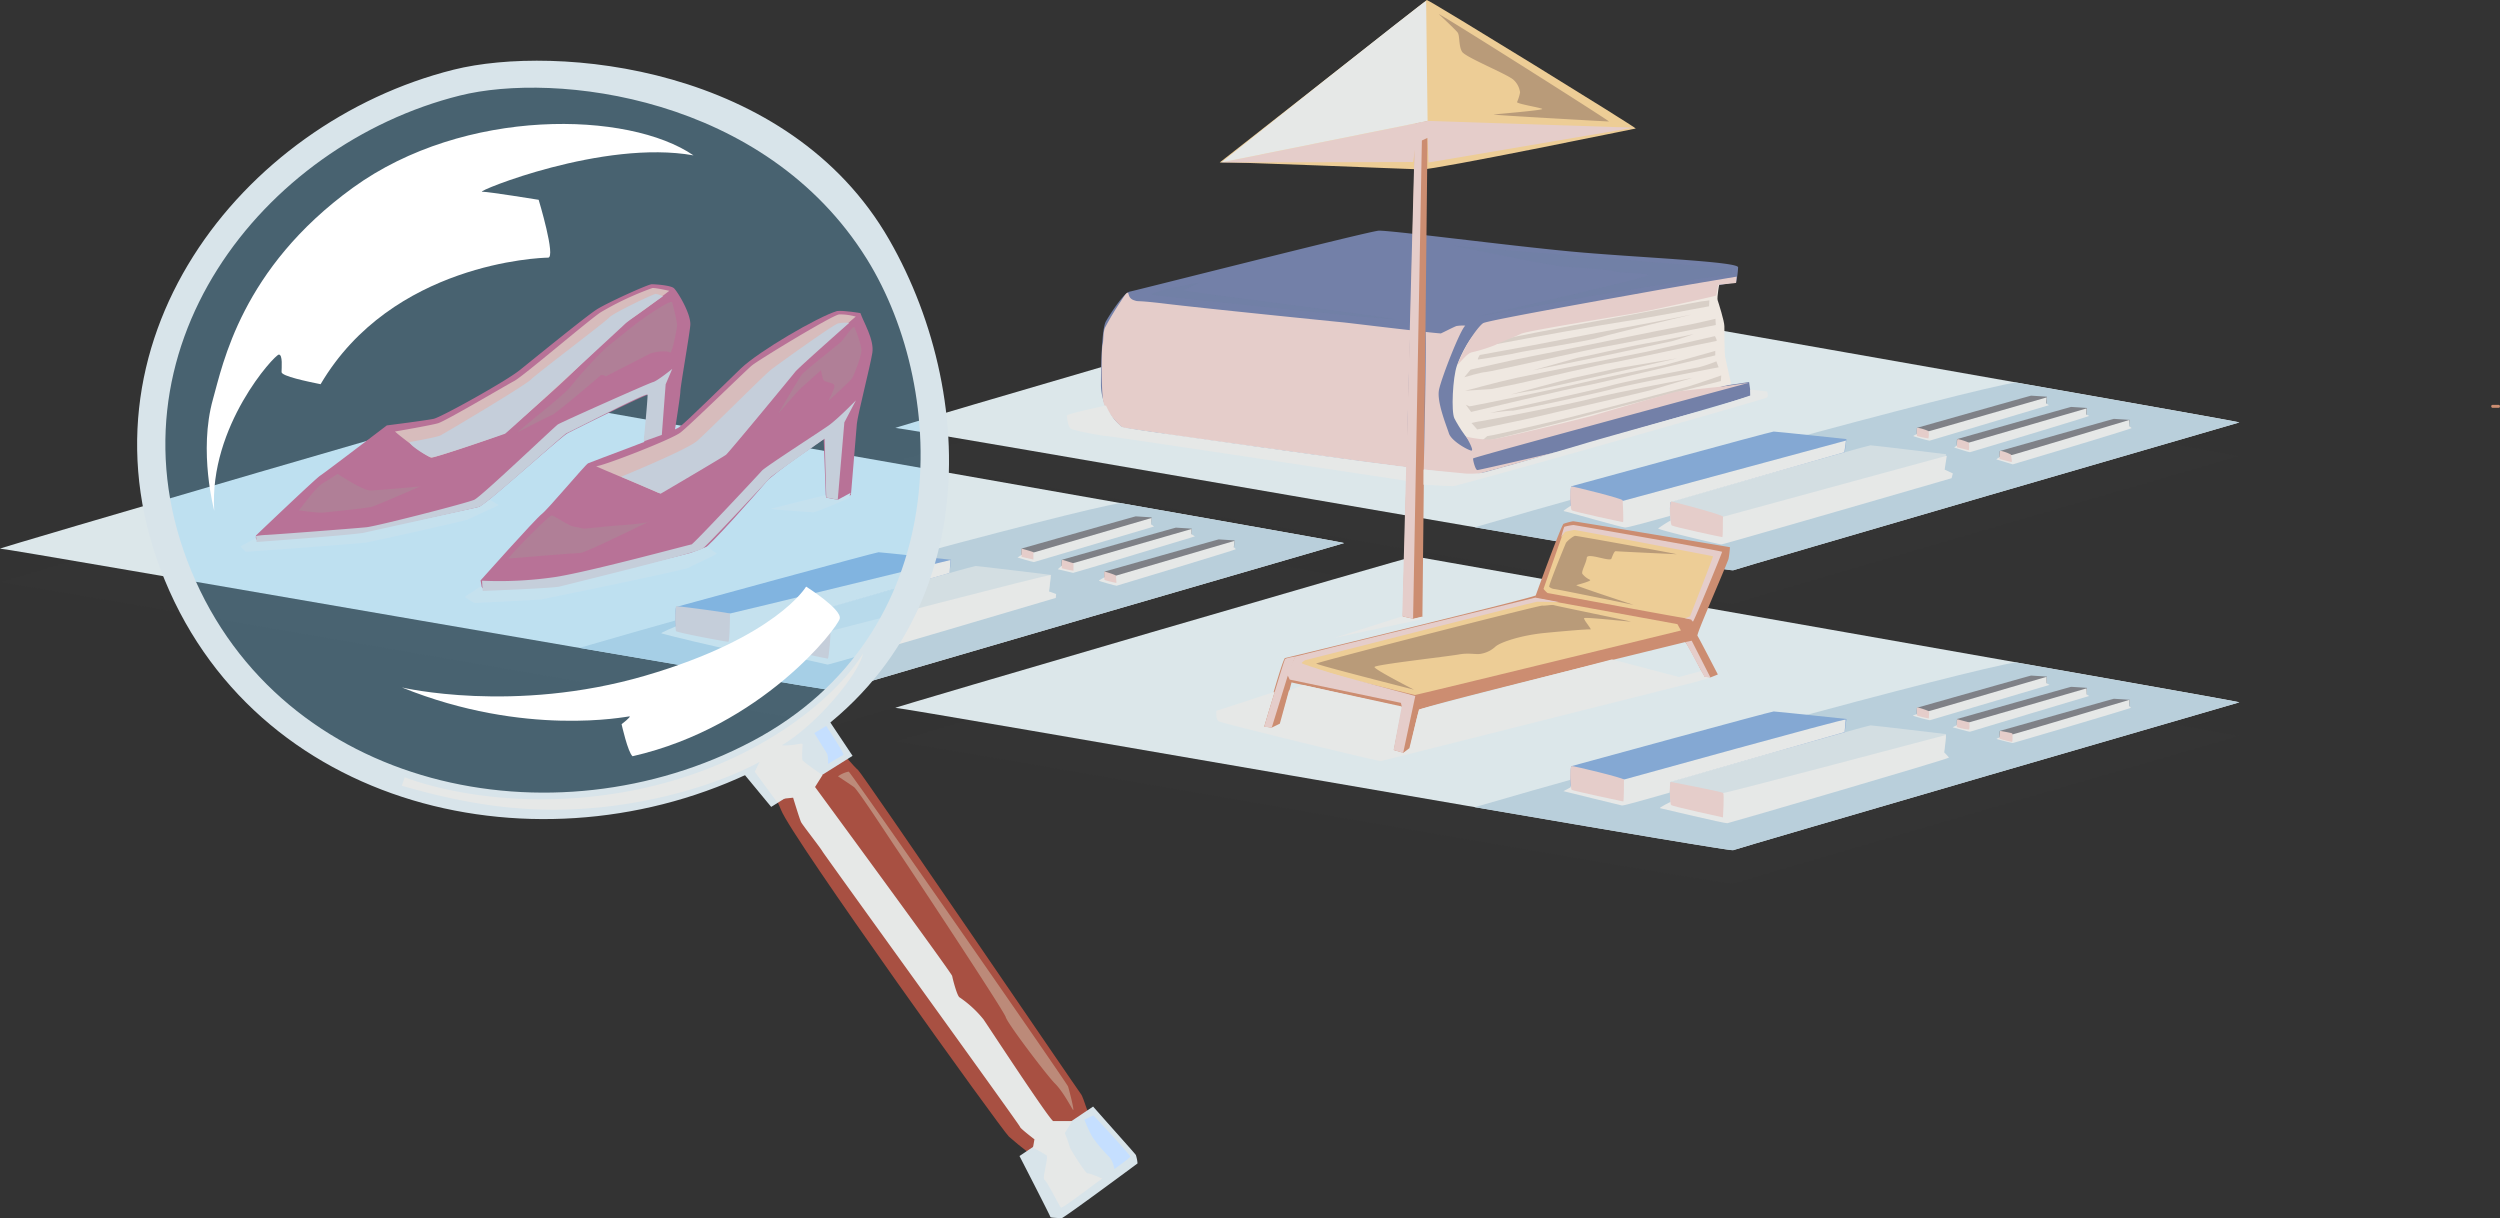 <svg xmlns="http://www.w3.org/2000/svg" viewBox="0 0 839.58 409.15"><rect x="0" y="0" width="839.58" height="409.15" fill="#333333" stroke="none"/><g style="isolation:isolate"><g id="C1"><path d="M307.29,285.92c1.56-.67,169-49.42,170-49.66s-276.3-48.77-277-49S24.05,238.36,25.92,238.13,305.66,286.62,307.29,285.92Z" transform="translate(-25.9 -42.54)" fill="#414244" opacity="0.07"/><path d="M607.93,339.39c1.56-.67,169-49.42,170-49.66s-276.3-48.77-277-49-176.19,51.1-174.33,50.87S606.3,340.09,607.93,339.39Z" transform="translate(-25.9 -42.54)" fill="#414244" opacity="0.07"/><path d="M607.93,245.39c1.56-.67,169-49.43,170-49.66s-276.3-48.77-277-49-176.19,51.1-174.33,50.87S606.3,246.09,607.93,245.39Z" transform="translate(-25.9 -42.54)" fill="#414244" opacity="0.07"/><path d="M435.53,97.09c.8-.38,63.42,2.25,67.87,2.35S575.21,85.7,575.21,85.7L509.08,65.2Z" transform="translate(-25.9 -42.54)" fill="#edcd96"/><path d="M307.29,274.58c1.56-.67,169-49.42,170-49.66s-276.3-48.76-277-49S24.05,227,25.92,226.79,305.66,275.28,307.29,274.58Z" transform="translate(-25.9 -42.54)" fill="#dce7ea"/><path d="M402.24,211.5c-16.31,2.38-138.1,35.81-181.74,48.62,48,8.25,86.19,14.72,86.79,14.46,1.56-.67,169-49.42,170-49.66C477.56,224.84,445.07,219.07,402.24,211.5Z" transform="translate(-25.9 -42.54)" fill="#b9cfdb"/><path d="M252.93,246.38c-.29.9-.59,7.78.3,8.08s17,3.89,17,3.89l74.19-20.64.89-7.18S321.83,228,320.93,228,252.93,246.38,252.93,246.38Z" transform="translate(-25.9 -42.54)" fill="#84a8d3"/><path d="M286.44,251.47c-.3.9-.6,7.78.3,8.08s17.05,3.88,17.05,3.88L378,242.79l.9-7.17s-24.49-3-25.38-3S286.44,251.47,286.44,251.47Z" transform="translate(-25.9 -42.54)" fill="#d3dee2"/><path d="M369,226.75a9.88,9.88,0,0,0,.07,2.84c.2.07,3.88.89,3.88.89l39.48-11.55.2-2.64s-5.11-.34-5.31-.34S369,226.75,369,226.75Z" transform="translate(-25.9 -42.54)" fill="#7f8187"/><path d="M382.49,230.53a9.54,9.54,0,0,0,.07,2.84c.2.07,3.88.89,3.88.89l39.48-11.55.2-2.63s-5.11-.34-5.32-.34S382.49,230.53,382.49,230.53Z" transform="translate(-25.9 -42.54)" fill="#7f8187"/><path d="M396.86,234.48a9.87,9.87,0,0,0,.07,2.84c.21.07,3.88.89,3.88.89l39.48-11.55.2-2.63s-5.11-.34-5.31-.34S396.86,234.48,396.86,234.48Z" transform="translate(-25.9 -42.54)" fill="#7f8187"/><path d="M607.93,328.05c1.56-.67,169-49.42,170-49.66s-276.3-48.77-277-49-176.19,51.1-174.33,50.87S606.3,328.75,607.93,328.05Z" transform="translate(-25.9 -42.54)" fill="#dce7ea"/><path d="M702.87,265c-16.3,2.37-138.09,35.81-181.74,48.62,48,8.25,86.2,14.71,86.8,14.46,1.56-.67,169-49.42,170-49.66C778.2,278.31,745.7,272.54,702.87,265Z" transform="translate(-25.9 -42.54)" fill="#b9cfdb"/><path d="M553.57,299.85c-.3.9-.6,7.78.3,8.08s17,3.89,17,3.89l74.18-20.64L646,284s-23.54-2.53-24.43-2.53S553.57,299.85,553.57,299.85Z" transform="translate(-25.9 -42.54)" fill="#84a8d3"/><path d="M587.07,304.94c-.3.9-.6,7.78.3,8.07s17,3.89,17,3.89l74.19-20.64.89-7.18s-24.48-2.94-25.38-2.94S587.07,304.94,587.07,304.94Z" transform="translate(-25.9 -42.54)" fill="#d3dee2"/><path d="M669.68,280.22a9.55,9.55,0,0,0,.07,2.84c.2.07,3.88.88,3.88.88L713.1,272.4l.21-2.64s-5.11-.34-5.32-.34S669.68,280.22,669.68,280.22Z" transform="translate(-25.9 -42.54)" fill="#7f8187"/><path d="M683.13,284a9.54,9.54,0,0,0,.07,2.84c.2.07,3.88.89,3.88.89l39.47-11.55.21-2.64s-5.12-.34-5.32-.34S683.13,284,683.13,284Z" transform="translate(-25.9 -42.54)" fill="#7f8187"/><path d="M697.5,288a9.54,9.54,0,0,0,.07,2.84c.2.07,3.88.89,3.88.89l39.47-11.55.21-2.63s-5.11-.34-5.32-.34S697.5,288,697.5,288Z" transform="translate(-25.9 -42.54)" fill="#7f8187"/><path d="M607.93,234.05c1.56-.67,169-49.42,170-49.66s-276.3-48.77-277-49-176.19,51.1-174.33,50.87S606.3,234.75,607.93,234.05Z" transform="translate(-25.9 -42.54)" fill="#dce7ea"/><path d="M702.87,171c-16.3,2.37-138.09,35.81-181.74,48.62,48,8.25,86.2,14.71,86.8,14.46,1.56-.67,169-49.42,170-49.66C778.2,184.31,745.7,178.54,702.87,171Z" transform="translate(-25.9 -42.54)" fill="#b9cfdb"/><path d="M553.57,205.85c-.3.9-.6,7.78.3,8.08s17,3.89,17,3.89l74.18-20.64L646,190s-23.54-2.53-24.43-2.53S553.57,205.85,553.57,205.85Z" transform="translate(-25.9 -42.54)" fill="#84a8d3"/><path d="M587.07,210.94c-.3.9-.6,7.78.3,8.07s17,3.89,17,3.89l74.19-20.64.89-7.17s-24.48-3-25.38-3S587.07,210.94,587.07,210.94Z" transform="translate(-25.9 -42.54)" fill="#d3dee2"/><path d="M669.68,186.22a9.55,9.55,0,0,0,.07,2.84c.2.07,3.88.88,3.88.88L713.1,178.4l.21-2.64s-5.11-.34-5.32-.34S669.68,186.22,669.68,186.22Z" transform="translate(-25.9 -42.54)" fill="#7f8187"/><path d="M683.13,190a9.54,9.54,0,0,0,.07,2.84c.2.07,3.88.89,3.88.89l39.47-11.55.21-2.64s-5.12-.34-5.32-.34S683.13,190,683.13,190Z" transform="translate(-25.9 -42.54)" fill="#7f8187"/><path d="M697.5,194a9.54,9.54,0,0,0,.07,2.84c.2.07,3.88.89,3.88.89l39.47-11.55.21-2.63s-5.11-.34-5.32-.34S697.5,194,697.5,194Z" transform="translate(-25.9 -42.54)" fill="#7f8187"/><path d="M314.86,147.69c1,3,4.7,8.9,4,13.35s-4.95,21-5.19,23.74-2,24-2,24l-4.21,2-4.2-.74-.74-20s-16.57,11.13-19.29,14.34-18.79,21.52-21.51,23S220.16,238.44,214,239.43s-26.21,2.22-26.21,1.48-.5-3.46-.5-3.46,18.3-20.53,20.53-22.26,14.59-16.56,15.58-17.06S251.56,187.75,254,186s14.83-14.1,20.77-19.78S300.52,148.93,307,147C309.17,146.7,314.86,147.69,314.86,147.69Z" transform="translate(-25.9 -42.54)" fill="#d34a6b"/><path d="M155.8,185.41s13.11-1.66,15.7-2.21,24.18-12.56,28.8-16.25,22.52-18.28,26-20.49S243.5,138,244.79,138s6.28.37,7.39,1.29,5.91,8.68,5.54,12.55-3.33,20.5-3.33,22.16-2.58,17.72-2.58,17.72l-10,3s2.4-19.39,1.66-19.57-24.92,11.81-27,12.92S189.77,211.26,187,212.74s-36.74,8.49-40.61,8.86-34,3.51-34.35,2.77a4.41,4.41,0,0,1-.18-2s20.12-19.2,21.6-20.12S155.8,185.41,155.8,185.41Z" transform="translate(-25.9 -42.54)" fill="#d34a6b"/><path d="M158.57,187.45c.55.73,11.09,8.81,12.2,8.81s21.43-6.86,23.46-7.78,15.48-12.85,21-18,19.57-19.2,22.53-20.86,12.92-9.42,12.92-9.42-5-1.11-5.72-.92a101.09,101.09,0,0,0-17,7.94c-2.77,1.47-26.22,21.6-29.35,23.26S175.56,183.94,173,184.68,158.57,187.45,158.57,187.45Z" transform="translate(-25.9 -42.54)" fill="#ffb39f"/><path d="M226.15,199.08c1.5.25,25.1-8.86,28.24-11.26s21.79-20.68,24-22.53,27.14-17,29.36-17.17a20.27,20.27,0,0,1,5.54.74s-19,16.25-20.68,18.46-20.86,25.81-22.89,27.47S247.57,208.54,246.83,208,225,198.89,226.15,199.08Z" transform="translate(-25.9 -42.54)" fill="#ffb39f"/><path d="M489,120c5,0,43.19,5,64.46,7s56.15,3.32,56.15,5.32a29.44,29.44,0,0,1-.66,5s-9.3,1.33-9.63,2.33S602,172.5,602,172.5l11.3-1.66.67,4.65s-78.42,22.93-81.75,23.6-11.29,3.65-14.28,2.66-64.13-7.31-78.75-10-34.56-4.66-36.56-6a17.68,17.68,0,0,1-7-14c0-7.64.33-18.94,1.66-21.27s6-9.63,8-10S486.35,120,489,120Z" transform="translate(-25.9 -42.54)" fill="#7380a8"/><path d="M603.31,137.73s-.85,4.78-.57,5.63,2.26,7,2.26,8.73,0,9,.28,10.42,2,9,2,9-81.11,22-84.21,21.69-7.6-7.89-8.73-10.14-.56-13.8.84-17.74,5-10.9,7.52-11.75S603.31,137.73,603.31,137.73Z" transform="translate(-25.9 -42.54)" fill="#efe8e1"/><path d="M525.42,157.46c3.49-.69,28.35-5.69,37.88-7.32s33.46-6.39,34-6.39,2.67-.35,2.67-.35l-.12,2s-22.07,4.18-28.58,5.11-34.5,6-39.61,7-10.11,1.74-10.11,1.74Z" transform="translate(-25.9 -42.54)" fill="#d8cfc7"/><path d="M522.85,161.76c1.74-.35,13.24-2.44,17.66-3.25S574,152,576.29,151.65,594,148.17,594,148.17s-26.14,6.27-30.79,7.67-25.79,4.64-27.42,5.11-13,2.32-13.47,2.32S522.85,161.76,522.85,161.76Z" transform="translate(-25.9 -42.54)" fill="#d8cfc7"/><path d="M519.75,166.68c.46-.12,15.1-3.49,20.1-4.41s47.86-9.76,50.89-10.23S602,149.6,602,149.6l.12,2.09s-34.39,6.86-38.11,7.44-37.75,8.36-39.15,8.36-7.2,1.75-7.2,1.75Z" transform="translate(-25.9 -42.54)" fill="#d8cfc7"/><path d="M517.86,173.78c.35,0,10.23-2.79,17.08-4.3s41.36-8.25,44-8.83,22.89-5.23,22.89-5.23.93,1.63.47,1.63-34.86,7.43-35.79,7.43-25.79,5.7-28.11,6.28-11.74,2.44-11.74,2.44Z" transform="translate(-25.9 -42.54)" fill="#d8cfc7"/><path d="M555.52,162.74c2.33-.35,16.5-3.72,23.24-4.88s16-3.14,16-3.14-6.39,2.21-7.08,2.33-21.27,4.64-23.71,5.11-23.35,4.76-23.35,4.76Z" transform="translate(-25.9 -42.54)" fill="#d8cfc7"/><path d="M525.35,189c2-.13,23.39-5.29,25.65-5.79s38.49-9.93,41.25-10.69,11.7-3.9,11.7-3.9l-.13,1.89s-36.22,9.18-43,11.07-33.07,8.55-33.95,8.67l-3.53.51Z" transform="translate(-25.9 -42.54)" fill="#d8cfc7"/><path d="M522,186.76c.88-.25,16.1-3.27,20.63-4.4s35.71-8.17,38.1-8.93,13.58-4,13.58-4-25.9,4.9-34.08,7-36.47,7.55-37,7.55-3.15.62-3.15.62Z" transform="translate(-25.9 -42.54)" fill="#d8cfc7"/><path d="M526.35,181.23c1.39-.38,34-7.42,40.37-9.18s27.8-5.79,29.68-6.16a49,49,0,0,0,5.91-2l.76,2s-29.43,5.65-35.59,7.29-33,7.42-33.71,7.29S526.35,181.23,526.35,181.23Z" transform="translate(-25.9 -42.54)" fill="#d8cfc7"/><path d="M519.44,179c1.38-.13,33.45-6.8,37.85-7.93s26.41-5.66,27.54-5.91,17.11-4.78,17.11-4.78v1.51s-41.38,9.94-44.27,10.31-37.73,8.68-37.73,8.68l-1.76-2.39Z" transform="translate(-25.9 -42.54)" fill="#d8cfc7"/><path d="M568.86,166.26c5.66-1,20.37-3.39,20.37-3.39s-18.73,4.27-21.63,4.9-25.9,5.91-27.16,6-7.17,1.26-7.17,1.26,19-5.16,20.88-5.54S568.86,166.26,568.86,166.26Z" transform="translate(-25.9 -42.54)" fill="#d8cfc7"/><path d="M457.46,263.54c.83-.17,84-20.38,84.2-21.05s8.69-23.89,9.36-24.06a21.84,21.84,0,0,1,3.17-.84c.67,0,52.68,8.71,52.68,8.71a32.13,32.13,0,0,1-.49,4c-2.89,7.42-10.82,25.22-10.42,25.75s6.85,13,6.85,13l-2.5,1-2-.17s-6-11.86-6.51-11.7-88.55,21.56-89.22,22.73-3.18,13.2-3.18,13.2l-2.17,1.33-3.34-.83,3-14.54-37.26-8.35-3.68,14-2.67,1.5-3-.5S456.62,263.71,457.46,263.54Z" transform="translate(-25.9 -42.54)" fill="#cc8d71"/><polygon points="471.11 207.39 474.66 207.89 477.69 207.13 479.47 39.79 475.42 39.79 471.11 207.39" fill="#cc8d71"/><path d="M865,178.5h-2c-.64,0-.61,1,0,1h2c.64,0,.61-1,0-1Z" transform="translate(-25.9 -42.54)" fill="#cc8d71"/><path d="M505.07,42.54c1.2.2,70.94,43.16,70.14,43.16s-59.35-4.2-60.15-4.4-79.53,15.79-79.53,15.79Z" transform="translate(-25.9 -42.54)" fill="#edcd96"/><path d="M554.05,219.68a15.1,15.1,0,0,0-2.79.74c-.15.22-7,19.9-7,19.9s1.18,1.4,1.47,1.4,48,9,48.19,8.74,8.74-21.89,8.52-22.11S554.05,219.68,554.05,219.68Z" transform="translate(-25.9 -42.54)" fill="#edcd96"/><path d="M590.41,254.28s-89,21.74-89.32,21.66l-40.54-9.84a18.18,18.18,0,0,1,1.83-2.79c.3-.07,78.3-19.61,78.67-19.61s3.07.19,3.07.19l45.11,8.26Z" transform="translate(-25.9 -42.54)" fill="#edcd96"/></g><g id="S" style="mix-blend-mode:multiply"><path d="M111.81,223.29,106.73,226s1.35,1.83,2,1.83,38.65-2.84,40.21-3.1,33.31-7.33,34-7.72,10.42-4.82,10.42-4.82l-3-1.82-3.46,2.39s-34.17,7.51-40.29,8.29-30.07,3-34.37,3Z" transform="translate(-25.9 -42.54)" fill="#e6e8e7"/><path d="M311.57,208.05l-.6,1.78s-10.86,4.74-11.85,4.74-14.81-1-14.22-1.19,18.17-4.54,18.17-4.54l.29.81,3.88.74Z" transform="translate(-25.9 -42.54)" fill="#e6e8e7"/><path d="M187.34,239.46,182,243s2.77,2,3.56,2,20.93-1,22.12-1.19,48.39-9.87,49.57-10.66,9.88-4.55,9.29-4.74a21.82,21.82,0,0,1-3-2.37s-4.54,1.77-5.72,2.17-40.69,10.07-44.25,10.47-24.88,2-24.88,2Z" transform="translate(-25.9 -42.54)" fill="#e6e8e7"/><path d="M307.24,210.39l2.22-26,3.88-7.39s-6.1,6.28-9.24,8.49-21.23,13.85-22.34,15.14-23.08,24.75-23.63,24.75-33,8.86-45.42,10.89a129,129,0,0,1-24.93,1.29L188,241s23.82-.92,25.85-1.48,46-11.26,48-12.74,22.16-23.26,22.9-24,18.09-12.92,18.09-12.92l.55,19.75Z" transform="translate(-25.9 -42.54)" fill="#e5cdca"/><path d="M234.49,202.64s22-9,25.48-12,22.53-22.15,24.93-24,20.87-15.14,22.53-15.51a14,14,0,0,1,3.69-.18S294,166.08,293,167.37s-22.34,27.14-23.26,27.88-22,13.11-22,13.11Z" transform="translate(-25.9 -42.54)" fill="#e5cdca"/><path d="M248.16,188.6l1.29-17,2.21-5.17s-5,4.06-6.46,4.43-30.83,13.48-31.94,14.21-25.67,24.19-28.07,25.3-32.68,8.86-36.19,9.23-32.49,2.59-33.79,2.59a23.91,23.91,0,0,0-3.32.37l.19,2s33.05-2.4,36.19-3.14,36.19-7.94,38.59-8.68,28.62-24.56,29.35-24.74,27-13.85,27.15-12.93-1.3,15.7-1.3,15.7Z" transform="translate(-25.9 -42.54)" fill="#e5cdca"/><path d="M163.49,191s9.11-1.62,10.32-2.23S202,172.17,204.19,170s25.11-19.44,26.33-20.86,14.78-7.9,15.59-7.9a8.16,8.16,0,0,1,2.43.81s-11.75,8.3-12.56,9.11-39.89,36.86-40.5,37.06-23.29,8.1-24.7,7.9S163.28,192,163.49,191Z" transform="translate(-25.9 -42.54)" fill="#e5cdca"/><path d="M304.72,254.47c.33,0,73.94-19.32,74-18.77s-.54,5.46-.54,5.46l2.4.87-.11,1.31s-76.22,22.6-76.65,22.39-21.62-4.7-21.62-4.7l3.82-2.62,18,3.39S304.39,254.47,304.72,254.47Z" transform="translate(-25.9 -42.54)" fill="#e6e8e7"/><path d="M253,252.84s-5.35,2.19-5,2.4S269,260.48,270,260.38s15.83-4.7,15.83-4.7l.76-4,58.2-16.71.33-4.36s-72.94,17.8-73.38,17.8S253,252.84,253,252.84Z" transform="translate(-25.9 -42.54)" fill="#e6e8e7"/><path d="M252.9,246.17c.06-.25,18,2.18,18.11,2.43s-.08,9.39-.5,9.47-17.44-3.1-17.61-3.6A33.71,33.71,0,0,1,252.9,246.17Z" transform="translate(-25.9 -42.54)" fill="#e5cdca"/><path d="M286.44,251.28c.42-.06,17.95,3,18.28,3.19s-.49,9.22-.78,9.27-17.17-3.57-17.59-4S285.85,251.36,286.44,251.28Z" transform="translate(-25.9 -42.54)" fill="#e5cdca"/><path d="M679.7,195.59l-.73,4.65,2.76,1.3-.43,1.6S604.7,225.38,604,225.38s-21.51-4.94-21.22-5.38a37.77,37.77,0,0,1,4.07-2.61l17.73-1.31Z" transform="translate(-25.9 -42.54)" fill="#e6e8e7"/><path d="M645.83,190.5l-75.28,20.35-17,1.45s-3,1.89-2.47,1.89,19.48,5.52,20.64,5.52,15-3.92,15-3.92-.14-4.51.29-4.65,58.28-16.72,58.28-16.72Z" transform="translate(-25.9 -42.54)" fill="#e6e8e7"/><path d="M553.66,205.9c.71,0,17.13,4.08,17.19,4.67s.35,7.32.11,7.32-16.77-3.54-17.24-4S552.89,206.2,553.66,205.9Z" transform="translate(-25.9 -42.54)" fill="#e5cdca"/><path d="M587.15,210.92c.23,0,17.57,4.52,17.41,5.16s.07,6.83-.29,6.83-16.59-3.48-17-3.95S586.38,211.46,587.15,210.92Z" transform="translate(-25.9 -42.54)" fill="#e5cdca"/><path d="M679.3,289.4S605.35,309,604.61,308.85s-17.72,3-17.72,3-4.08,2-3.46,2.11S605.1,319.13,606,319s74.69-21.68,74.44-22.05-1.61-1.74-1.61-1.74S679.67,289.15,679.3,289.4Z" transform="translate(-25.9 -42.54)" fill="#e6e8e7"/><path d="M553.7,305.63s17.34-1.24,17.83-1.36,74.2-20.57,74.2-20.07-.37,4.21-.37,4.21L587,305.13l-.37,3.59s-15.36,4.46-16,4.34-19.7-4.83-19.7-4.83l2.36-1.24Z" transform="translate(-25.9 -42.54)" fill="#e6e8e7"/><path d="M553.72,299.82c.72-.08,17.56,4,17.56,4.54s0,7.34-.24,7.34-16.92-3.59-17.32-3.91S552.85,300,553.72,299.82Z" transform="translate(-25.9 -42.54)" fill="#e5cdca"/><path d="M587,305.13s17.17,3.26,17.59,3.72-.07,8.2-.07,8.2-16.91-3.67-17.39-4.15S586.48,305.18,587,305.13Z" transform="translate(-25.9 -42.54)" fill="#e5cdca"/><path d="M396.77,236.45s-2,1-1.78,1.15,5.65,1.71,5.91,1.65,40-12.07,40-12.26-.64-.64-.64-.64l.19-2.16-39.83,11.69Z" transform="translate(-25.9 -42.54)" fill="#e6e8e7"/><path d="M382.41,232.58l4.51-1.08,39.13-11.31-.06,1.72,1.21.76S386.48,235,386.29,234.93s-5.15-1.21-5.15-1.21Z" transform="translate(-25.9 -42.54)" fill="#e6e8e7"/><path d="M369.14,228.77l-1.53,1s5.27,1.59,5.53,1.53l40.34-11.95-1-.69.13-2.16L373.33,228Z" transform="translate(-25.9 -42.54)" fill="#e6e8e7"/><path d="M713.24,176S674,187.32,673.83,187.32s-4.13,1-4.13,1-1.4.57-1.21.7a50.29,50.29,0,0,0,5.4,1.52c.25-.06,40.11-11.93,40.11-11.93l-1-.64Z" transform="translate(-25.9 -42.54)" fill="#e6e8e7"/><path d="M726.64,179.7l-39.29,11.42-4.19,1-1,.7s5,1.65,5.33,1.58,40.12-12,40-12.18a3.13,3.13,0,0,0-1-.45Z" transform="translate(-25.9 -42.54)" fill="#e6e8e7"/><path d="M741,183.57s-39,11.74-39.29,11.74-4.06.64-4.06.64-1.46.82-1.27.89l5.46,1.65s40.11-11.94,39.92-12.19a3.32,3.32,0,0,0-.76-.57Z" transform="translate(-25.9 -42.54)" fill="#e6e8e7"/><path d="M713.21,269.86c-.22,0-39,11.43-39.27,11.43s-4.29,1.12-4.29,1.12-1.4.33-1.28.5a49.71,49.71,0,0,0,5.63,1.51l40.21-11.88-1.05-.56Z" transform="translate(-25.9 -42.54)" fill="#e6e8e7"/><path d="M726.65,273.71s-39.32,11.43-39.49,11.43-4.07.95-4.07.95-1.56.67-1.34.73,5.52,1.56,5.75,1.45,40-12,40-12l-.84-.51Z" transform="translate(-25.9 -42.54)" fill="#e6e8e7"/><path d="M741.05,277.56s-39,11.65-39.22,11.6-4.35,1-4.35,1-1.22.5-1.06.56,5.08,1.39,5.47,1.34,39.77-11.66,39.66-11.83a4.77,4.77,0,0,0-.62-.55Z" transform="translate(-25.9 -42.54)" fill="#e6e8e7"/><path d="M369,226.74c.21.14,3.95,1.1,3.95,1.3v2.41l-3.95-.87A17.94,17.94,0,0,1,369,226.74Z" transform="translate(-25.9 -42.54)" fill="#e5cdca"/><path d="M382.59,230.5l3.81,1.2v2.51a31.45,31.45,0,0,1-3.86-.82A9.49,9.49,0,0,1,382.59,230.5Z" transform="translate(-25.9 -42.54)" fill="#e5cdca"/><path d="M396.84,234.48s3.68,1.05,3.8,1.4a18.86,18.86,0,0,1,.18,2.43,33.12,33.12,0,0,1-4-1C396.78,237.07,396.65,234.29,396.84,234.48Z" transform="translate(-25.9 -42.54)" fill="#e5cdca"/><path d="M669.76,280.09a24.48,24.48,0,0,1,4,1.33c.05.22-.11,2.4-.11,2.4a35.59,35.59,0,0,1-3.9-.95C669.71,282.7,669.48,280.09,669.76,280.09Z" transform="translate(-25.9 -42.54)" fill="#e5cdca"/><path d="M683.18,284.09s3.85,1,4,1.05.25,2.41-.09,2.41a20.05,20.05,0,0,1-4-.84A9.75,9.75,0,0,1,683.18,284.09Z" transform="translate(-25.9 -42.54)" fill="#e5cdca"/><path d="M697.59,288s3.9.67,4.07.84.16,2.89-.06,2.84a31.35,31.35,0,0,1-4.17-1.06C697.37,290.38,697.59,288,697.59,288Z" transform="translate(-25.9 -42.54)" fill="#e5cdca"/><path d="M669.79,186.18a15.24,15.24,0,0,1,3.79,1.15,7,7,0,0,1-.05,2.45,30.7,30.7,0,0,1-3.84-.82C669.64,188.82,669.5,186.18,669.79,186.18Z" transform="translate(-25.9 -42.54)" fill="#e5cdca"/><path d="M683.31,190a16.6,16.6,0,0,1,3.78,1.2c.1.24.2,2.63-.09,2.54s-3.88-1-3.88-1S683.07,190,683.31,190Z" transform="translate(-25.9 -42.54)" fill="#e5cdca"/><path d="M697.59,193.9a13.75,13.75,0,0,1,3.65,1.29c0,.24.48,2.5.19,2.5s-4-1-4-1A19.17,19.17,0,0,1,697.59,193.9Z" transform="translate(-25.9 -42.54)" fill="#e5cdca"/><path d="M499.52,153.43c-9-1-20.86-2.47-22.65-2.64-2.9-.27-47.9-4.83-59.22-6.21s-9-.55-11-1.24-1.52-2.49-2.07-2.49-1.66,1.94-2.48,3.18a98.76,98.76,0,0,0-5.11,8.56c-.69,1.65-.42,4.14-.83,5.8s-.41,15.87.28,19.05,5.66,8.42,6.62,8.69,13.39,1.94,14.36,2.21,47.77,6.63,50.11,7c1.31.23,17,2.3,30.88,4.09C498.38,189.8,499.37,158,499.52,153.43Z" transform="translate(-25.9 -42.54)" fill="#e5cdca"/><path d="M520.63,196.49c.14-.42,92.63-25.4,92.63-25.4l-8.83,1.24s-14.5,1.52-15.74,1.79-24.71,7-26.92,7.73-30.51,7.6-34.24,8.15-9.24-.83-9.24-.83,2.76,4.69,1.79,4.69-6.76-3.17-7.59-5.79-4.14-10.63-3.32-14.64,7.18-20.29,8.84-21.53a12.28,12.28,0,0,0-3,.14c-.83.27-4.83,2.34-5.24,2.48-.11,0-2.11-.17-5.06-.5.17,7.84-.47,37.29-.67,46.17,8.62,1.1,15.49,2,15.94,2,1.24,0,29.41-8,29.41-8s-26.65,6.21-27.34,6.21S520.49,196.9,520.63,196.49Z" transform="translate(-25.9 -42.54)" fill="#e5cdca"/><path d="M609.12,135.44s-21.49,3.59-29.47,5.05-54.2,9.61-55.67,10.58-5.86,6.68-8.62,14c1.14-1,3.25-3.91,4.88-4.23a51,51,0,0,0,7.81-2.44c.65-.49,6.68-2.77,8.63-3.75s31.42-5.69,38.74-7,24.91-5.37,24.91-5.37l1.95-.49.65-3.58,6-.65Z" transform="translate(-25.9 -42.54)" fill="#e5cdca"/><path d="M613.67,173.37l5.7.65s.49,1.47,0,2-103.85,29.78-105.48,29.78-9.93-.48-9.93-.48l0-5.09s12.66,1.18,14,1.34a29.15,29.15,0,0,0,6.35-.32c1.63-.33,32.88-9.44,34.35-9.93s35.48-10.09,38.08-10.58,16.93-5.37,16.93-5.37Z" transform="translate(-25.9 -42.54)" fill="#e6e8e7"/><path d="M397.34,178.74s-13.34,2.77-13.18,3.42.32,3.75,1.46,4.4S396.37,189,397.67,189,498.1,204,498.1,204l.26-4.5s-95.16-13.08-96-13.56A21.46,21.46,0,0,1,397.34,178.74Z" transform="translate(-25.9 -42.54)" fill="#e6e8e7"/><path d="M597.23,267.9l-7.47,2L567.24,264l-64.81,16.8-3.21,13-2.09,1.6-3.21-1,2.73-14.61-33.23-7.22-4.66,1.92-3.05,11.08L453,286.89l-2.57-.33L454,274.85l-19.59,6.42s-.32,2.89.81,3.53,53.45,13.48,54.42,13.32,101.09-25.45,103-25.87c2.08-.46,7.76-2.19,7.76-2.19l-2-.22A11,11,0,0,0,597.23,267.9Z" transform="translate(-25.9 -42.54)" fill="#e6e8e7"/><polygon points="470.93 206.97 474.56 207.81 477.57 207.09 477.09 208.05 448.15 214.22 470.93 206.97" fill="#e6e8e7"/><path d="M604.24,227.87c-.13.65-9.46,23.46-9.78,23.4s-.58-.64-.58-.64l-2.17-.51a7.6,7.6,0,0,0,1.79-.64c.06-.19,7.87-20.08,7.67-20.14s-46-8.89-46.61-8.82-2.88.57-3.07.64a22.83,22.83,0,0,0-1.41,1.91c.2-.32,1-3.51,1.22-3.64a22.41,22.41,0,0,1,3-.58C554.62,218.85,604.3,227.55,604.24,227.87Z" transform="translate(-25.9 -42.54)" fill="#e5cdca"/><path d="M481.78,271.34s-18.72-5.74-18.72-6.08,1.14-1,1.14-1,77-19.64,77.9-19.64,7.35.11,7.35.11l-7.93-1.49S461.33,262.84,461,263s-2.07,4.25-2.07,4.25Z" transform="translate(-25.9 -42.54)" fill="#e5cdca"/><path d="M453,286.89l5.24-17,2.07-5.4L461,263s-3.22.46-3.56.92-7,22.68-7,22.68Z" transform="translate(-25.9 -42.54)" fill="#e5cdca"/><polygon points="471.23 252.86 475.3 233.75 441.29 224.56 431.87 223.87 432.1 226.05 433.13 228.23 470.47 236.04 470.75 237.28 468.02 251.89 471.23 252.86" fill="#e5cdca"/><polygon points="566.06 215.6 568.13 215.17 574.42 227.52 572.42 227.31 566.06 215.6" fill="#e5cdca"/><polygon points="474.56 207.81 477.63 40.97 475.26 41.76 470.93 206.97 474.56 207.81" fill="#e5cdca"/><polygon points="410.11 54.57 477.63 40.97 479.43 40.61 548.59 42.88 479.75 54.57 479.43 46.29 475.53 48.08 474.56 54.41 410.11 54.57" fill="#e5cdca"/><path d="M504.84,42.88l.49,40.27L436,97.11S504.68,42.4,504.84,42.88Z" transform="translate(-25.9 -42.54)" fill="#e6e8e7"/></g><g id="L" style="mix-blend-mode:screen"><path d="M196.56,230.12c1.68-2.23,13.76-14.69,14.69-14.5s5.4,3.34,7.07,3.71,3.72.75,3.72.75,11-1.12,11.9-1.12,9.66-.74,10.22-1.3-21.56,10.6-23.42,10.6S196.56,230.12,196.56,230.12Z" transform="translate(-25.9 -42.54)" fill="#a3986a" opacity="0.23"/><path d="M126.28,213.94c1.49-1.86,5.77-7.81,8-9.11s5-3.16,5-3.16,8.36,5.58,11,5.58,17.48-1.49,16.73-1.3-14.87,6.51-16.55,6.88-14.13,1.67-16,1.86S126.28,213.94,126.28,213.94Z" transform="translate(-25.9 -42.54)" fill="#a3986a" opacity="0.23"/><path d="M199.73,187.73c3.34-3.16,15.61-12.46,18-15.62a142.13,142.13,0,0,1,11-12.09c2.42-2.23,11-8.92,11.72-9.48s10.78-7.62,11.15-6.51,1.86,6.88,1.67,8.18-1.67,9.49-2.41,8.74-5.39-.37-7.07.56-14.5,7.44-14.5,7.44-1.12-.93-1.86-.19-15.06,12.83-16.18,13.2S199.73,187.73,199.73,187.73Z" transform="translate(-25.9 -42.54)" fill="#a3986a" opacity="0.23"/><path d="M287.3,181.4s6.88-11.89,8-13.2,12.64-10.41,13.2-11,3.9-5.39,4.27-4.83,2.61,6.32,2.42,8.18-2.42,8.18-3.35,9.3-7.81,7.43-7.81,7.43,2.42-4.46,2.05-5.39-3.35-.93-3.72-1.86a22.48,22.48,0,0,1-.74-3.16s-6.88,6.14-7.44,6.7S287.3,181.4,287.3,181.4Z" transform="translate(-25.9 -42.54)" fill="#a3986a" opacity="0.23"/><path d="M514.14,125.07c2.23.18,87.2,7.25,88.87,7.25a29.74,29.74,0,0,1,4.46.56s.38,2-.55,1.86-42,6.32-48.72,7.62-36.44,6.51-36.44,6.51,59.13-13.39,57.82-14-11-.74-12.08-1.3-12.83-1.12-17.85-1.67S514.14,125.07,514.14,125.07Z" transform="translate(-25.9 -42.54)" fill="#6a80a0" opacity="0.23"/><path d="M509.07,47.27c1.45.44,57.74,36.07,57.16,36.07S526.52,81.16,527.54,81s16.87-1.45,16.29-1.89-8.87-1.74-8.44-2.33a15.1,15.1,0,0,0,1-3.19,6.91,6.91,0,0,0-2.18-4.22c-2-1.89-16.15-7.57-17.31-9.46s-.73-5.38-1.45-6.4S509.07,47.27,509.07,47.27Z" transform="translate(-25.9 -42.54)" fill="#9e816a" opacity="0.66"/><path d="M588.93,228.66c-.65-.28-33.32-6.17-34-6.17s-2.86,1.84-3.13,2.39-6,14.55-5.62,14.73a3.14,3.14,0,0,0,1.66.74c.83,0,26.69,5.34,26.69,5.34s-19.7-6.45-19.24-6.63,5.62-1.47,4.51-1.84a7.07,7.07,0,0,1-2.39-1.84c-.74-.65,1.2-3.68,1.38-5.52s7.82,1.47,8.28.27,1-2.58,1.48-2.48S588.93,228.66,588.93,228.66Z" transform="translate(-25.9 -42.54)" fill="#9e816a" opacity="0.66"/><path d="M467.93,265.36c5.08-1.69,75-19.58,75.94-19.44s3.15-.4,3.94-.13,26.53,5.51,25.75,5.51-15.24-1.57-15.64-1.18,2.76,3.94,2.1,3.81-7.35.4-15.37,1.18-15,3.16-16.55,4.6a9.52,9.52,0,0,1-4.73,2.37c-1.71.39-4.07-.4-7.62.26s-28.12,3.41-28.25,4.2,13.27,7.62,13.27,7.62S467.14,265.62,467.93,265.36Z" transform="translate(-25.9 -42.54)" fill="#9e816a" opacity="0.66"/><path d="M412.88,141.51c1.46.49,81.61,8.8,81.42,8.24s-71.69-9.36-70.94-9.73,5.43-2.62,5.43-2.62S410.63,140.77,412.88,141.51Z" transform="translate(-25.9 -42.54)" fill="#6a80a0" opacity="0.23"/></g><g id="C2"><path d="M204.05,66.44C157.12,67,67.54,115.5,77.67,205.62s83.72,106.65,152,106.12S341.09,249.35,339,192.29,296.83,61.65,204.05,66.44Z" transform="translate(-25.9 -42.54)" fill="#78cfff" opacity="0.3"/><path d="M285.45,308.67s1.83,3.47,2.74,5.84c3.62,9.4,74.22,107.61,76.54,109.74s13.4,11.07,14.56,10.87,13.39-14.75,13.39-14.75-3.1-9.7-3.68-10.29-73.34-107.53-74.9-108.89-5.29-5.84-5.29-5.84Z" transform="translate(-25.9 -42.54)" fill="#a85042"/><path d="M324.5,123C290.78,64.32,212.55,57.37,178.25,65.94,107,83.76,48.57,158.12,81.26,237.42S212,337.1,283.82,299.05C356.67,260.45,355.63,177.16,324.5,123Zm-46,168.46c-66.79,35.39-158,16.45-188.41-57.32S114.05,91.2,180.33,74.63c31.9-8,102.45-.08,136.67,54.87C345,174.54,346.29,255.56,278.52,291.46Z" transform="translate(-25.9 -42.54)" fill="#d8e4ea"/><polygon points="248.81 258.66 258.99 270.98 286.32 253.83 276.68 239.37 248.81 258.66" fill="#d8e4ea"/><path d="M368.28,430.77,393,414.15c5.72,6.53,14,15.71,14.36,16.28a12.16,12.16,0,0,1,.56,2.83s-25,18.54-25.55,18.42-3.73-.11-3.73-.45S368.28,430.77,368.28,430.77Z" transform="translate(-25.9 -42.54)" fill="#d8e4ea"/></g><g id="S-2" data-name="S" style="mix-blend-mode:multiply"><path d="M396.08,438.36c-2.35,1.51-13.4,10.22-13.9,9.72s-4.69-8.88-5.53-9.38,1.51-7.53.67-8.2A49.52,49.52,0,0,0,372.8,428l.5-2.84s-4.85-3.69-4.85-4.19S303,330,302.13,328.51s-6.7-8.87-7.2-9.88-2.68-8.2-2.68-8.2l-3.18.33-2.18,1.17-7.53-10.21,1.67-3.35s-15.91,9.38-43.2,13.9-50.41,1.84-77-5.86l1-2.85s30.31,12.56,73.52,5,71-31.31,80.38-46.55c-1.34,6.86-15.74,24.11-27.3,30.81,3.69.34,7-1,7-.33s-.33,4.68,0,5.35,6.7,5,6.7,5l-2.51,4s45.88,62.46,46.05,63.46,1.68,6.87,2.51,7.2a37,37,0,0,1,8,7.37c1.84,2.68,22.44,34.17,23.45,34.17H386l-2.51,4a49,49,0,0,1,1.67,4.69c0,.51,5.36,9.05,6,8.88S396.08,438.36,396.08,438.36Z" transform="translate(-25.9 -42.54)" fill="#e6e8e7"/></g><g id="L-2" data-name="L" style="mix-blend-mode:overlay"><path d="M160.88,273.41s37.54,8.93,81.65-3.94,54.09-29.93,54.09-29.93,12.08,7.61,11.29,10.76-26,36.24-69.58,46.21c-1.58-1.31-3.68-10.76-3.68-10.76s3.42-2.63,2.63-2.63S202.36,290.21,160.88,273.41Z" transform="translate(-25.9 -42.54)" fill="#fff"/><path d="M97.43,176.57c3.31-11.71,9.5-43.85,47-71s92.67-25.77,114.37-10.85c-30.29-5.43-73.24,12.2-71,12.2s19,2.72,19,2.72,5.88,19.43,3.17,19.43-52.44,1.81-76.4,42.5c-4.52-.91-13.11-2.71-13.11-4.07s.45-5.88-.91-5.88-23.5,24-21.7,52.44C97.88,214.09,92.46,194.2,97.43,176.57Z" transform="translate(-25.9 -42.54)" fill="#fff"/><path d="M393.09,417.12c.57.58,12.54,13.41,12.4,13.85s-5.34,4.18-5.34,4.18-.43-2.89-2-4.33a52.44,52.44,0,0,1-5.33-6.34,44.34,44.34,0,0,1-2.74-5.92Z" transform="translate(-25.9 -42.54)" fill="#c5dfff"/><path d="M299.36,288.72c1.39-.79,4-2.39,4-2.39s6.37,9.56,5.78,9.76-5.18,3-5.18,3,.2-2.59-.4-3.59S299.36,288.72,299.36,288.72Z" transform="translate(-25.9 -42.54)" fill="#c5dfff"/><path d="M307.32,303.26a9.45,9.45,0,0,1,3.59-1.59c.6,0,73.29,104.55,73.68,105.75s2.39,9,1.6,7.77-3.39-6.18-6-8.77-15.93-20.11-16.53-22.3-35.45-54.77-36.84-56.76-12.75-19.52-14.14-20.51S307.32,303.26,307.32,303.26Z" transform="translate(-25.9 -42.54)" fill="#c6a895" opacity="0.66"/></g></g></svg>
